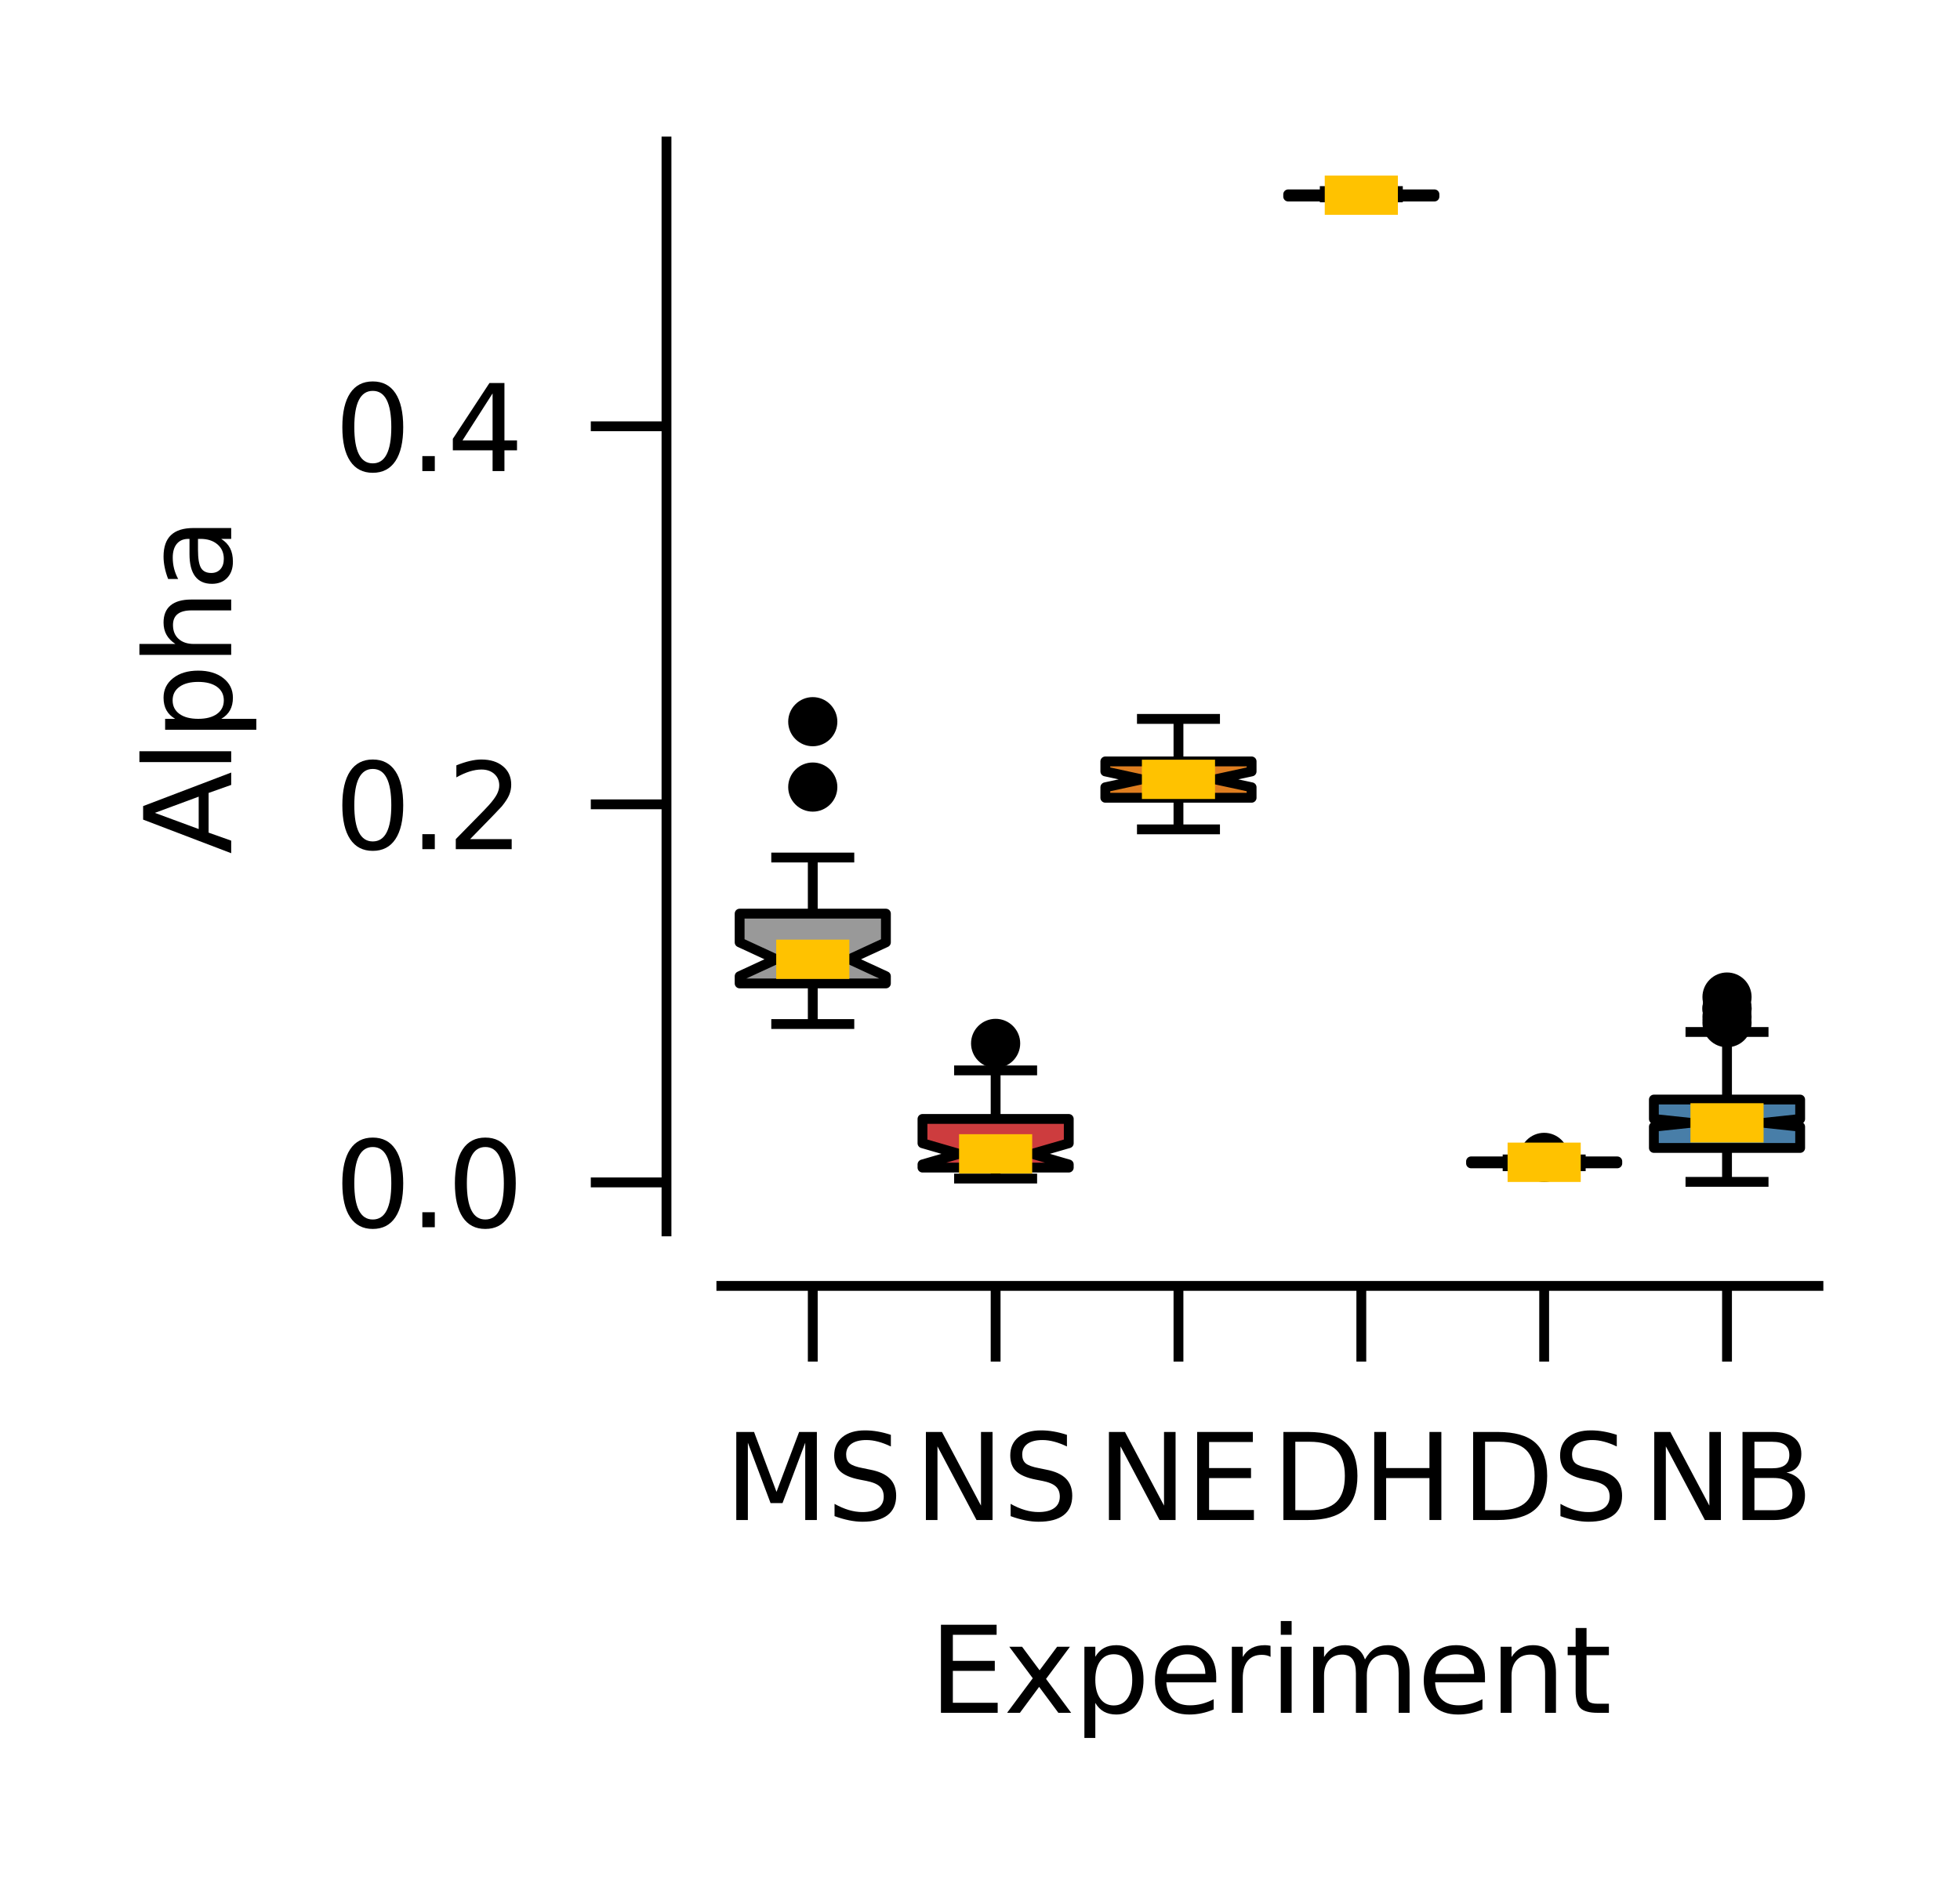 <?xml version="1.0" encoding="utf-8" standalone="no"?>
<!DOCTYPE svg PUBLIC "-//W3C//DTD SVG 1.1//EN"
  "http://www.w3.org/Graphics/SVG/1.1/DTD/svg11.dtd">
<svg xmlns:xlink="http://www.w3.org/1999/xlink" width="99.689pt" height="95.576pt" viewBox="0 0 99.689 95.576" xmlns="http://www.w3.org/2000/svg" version="1.1">
 <defs>
  <style type="text/css">*{stroke-linejoin: round; stroke-linecap: butt}</style>
 </defs>
 <g id="figure_1">
  <g id="patch_1">
   <path d="M 0 95.576 
L 99.689 95.576 
L 99.689 0 
L 0 0 
L 0 95.576 
z
" style="fill: none"/>
  </g>
  <g id="axes_1">
   <g id="patch_2">
    <path d="M 36.689 62.64 
L 92.489 62.64 
L 92.489 7.2 
L 36.689 7.2 
L 36.689 62.64 
z
" style="fill: none"/>
   </g>
   <g id="matplotlib.axis_1">
    <g id="xtick_1">
     <g id="line2d_1">
      <defs>
       <path id="mb02f24d4e4" d="M 0 0 
L 0 3.85 
" style="stroke: #000000; stroke-width: 0.5"/>
      </defs>
      <g>
       <use xlink:href="#mb02f24d4e4" x="41.339" y="65.412" style="stroke: #000000; stroke-width: 0.5"/>
      </g>
     </g>
     <g id="text_1">
      <!-- MS -->
      <g transform="translate(36.846 77.321) scale(0.06 -0.06)">
       <defs>
        <path id="DejaVuSans-4d" d="M 628 4666 
L 1569 4666 
L 2759 1491 
L 3956 4666 
L 4897 4666 
L 4897 0 
L 4281 0 
L 4281 4097 
L 3078 897 
L 2444 897 
L 1241 4097 
L 1241 0 
L 628 0 
L 628 4666 
z
" transform="scale(0.016)"/>
        <path id="DejaVuSans-53" d="M 3425 4513 
L 3425 3897 
Q 3066 4069 2747 4153 
Q 2428 4238 2131 4238 
Q 1616 4238 1336 4038 
Q 1056 3838 1056 3469 
Q 1056 3159 1242 3001 
Q 1428 2844 1947 2747 
L 2328 2669 
Q 3034 2534 3370 2195 
Q 3706 1856 3706 1288 
Q 3706 609 3251 259 
Q 2797 -91 1919 -91 
Q 1588 -91 1214 -16 
Q 841 59 441 206 
L 441 856 
Q 825 641 1194 531 
Q 1563 422 1919 422 
Q 2459 422 2753 634 
Q 3047 847 3047 1241 
Q 3047 1584 2836 1778 
Q 2625 1972 2144 2069 
L 1759 2144 
Q 1053 2284 737 2584 
Q 422 2884 422 3419 
Q 422 4038 858 4394 
Q 1294 4750 2059 4750 
Q 2388 4750 2728 4690 
Q 3069 4631 3425 4513 
z
" transform="scale(0.016)"/>
       </defs>
       <use xlink:href="#DejaVuSans-4d"/>
       <use xlink:href="#DejaVuSans-53" x="86.279"/>
      </g>
     </g>
    </g>
    <g id="xtick_2">
     <g id="line2d_2">
      <g>
       <use xlink:href="#mb02f24d4e4" x="50.639" y="65.412" style="stroke: #000000; stroke-width: 0.5"/>
      </g>
     </g>
     <g id="text_2">
      <!-- NS -->
      <g transform="translate(46.49 77.321) scale(0.06 -0.06)">
       <defs>
        <path id="DejaVuSans-4e" d="M 628 4666 
L 1478 4666 
L 3547 763 
L 3547 4666 
L 4159 4666 
L 4159 0 
L 3309 0 
L 1241 3903 
L 1241 0 
L 628 0 
L 628 4666 
z
" transform="scale(0.016)"/>
       </defs>
       <use xlink:href="#DejaVuSans-4e"/>
       <use xlink:href="#DejaVuSans-53" x="74.805"/>
      </g>
     </g>
    </g>
    <g id="xtick_3">
     <g id="line2d_3">
      <g>
       <use xlink:href="#mb02f24d4e4" x="59.939" y="65.412" style="stroke: #000000; stroke-width: 0.5"/>
      </g>
     </g>
     <g id="text_3">
      <!-- NE -->
      <g transform="translate(55.799 77.321) scale(0.06 -0.06)">
       <defs>
        <path id="DejaVuSans-45" d="M 628 4666 
L 3578 4666 
L 3578 4134 
L 1259 4134 
L 1259 2753 
L 3481 2753 
L 3481 2222 
L 1259 2222 
L 1259 531 
L 3634 531 
L 3634 0 
L 628 0 
L 628 4666 
z
" transform="scale(0.016)"/>
       </defs>
       <use xlink:href="#DejaVuSans-4e"/>
       <use xlink:href="#DejaVuSans-45" x="74.805"/>
      </g>
     </g>
    </g>
    <g id="xtick_4">
     <g id="line2d_4">
      <g>
       <use xlink:href="#mb02f24d4e4" x="69.239" y="65.412" style="stroke: #000000; stroke-width: 0.5"/>
      </g>
     </g>
     <g id="text_4">
      <!-- DH -->
      <g transform="translate(64.673 77.321) scale(0.06 -0.06)">
       <defs>
        <path id="DejaVuSans-44" d="M 1259 4147 
L 1259 519 
L 2022 519 
Q 2988 519 3436 956 
Q 3884 1394 3884 2338 
Q 3884 3275 3436 3711 
Q 2988 4147 2022 4147 
L 1259 4147 
z
M 628 4666 
L 1925 4666 
Q 3281 4666 3915 4102 
Q 4550 3538 4550 2338 
Q 4550 1131 3912 565 
Q 3275 0 1925 0 
L 628 0 
L 628 4666 
z
" transform="scale(0.016)"/>
        <path id="DejaVuSans-48" d="M 628 4666 
L 1259 4666 
L 1259 2753 
L 3553 2753 
L 3553 4666 
L 4184 4666 
L 4184 0 
L 3553 0 
L 3553 2222 
L 1259 2222 
L 1259 0 
L 628 0 
L 628 4666 
z
" transform="scale(0.016)"/>
       </defs>
       <use xlink:href="#DejaVuSans-44"/>
       <use xlink:href="#DejaVuSans-48" x="77.002"/>
      </g>
     </g>
    </g>
    <g id="xtick_5">
     <g id="line2d_5">
      <g>
       <use xlink:href="#mb02f24d4e4" x="78.539" y="65.412" style="stroke: #000000; stroke-width: 0.5"/>
      </g>
     </g>
     <g id="text_5">
      <!-- DS -->
      <g transform="translate(74.324 77.321) scale(0.06 -0.06)">
       <use xlink:href="#DejaVuSans-44"/>
       <use xlink:href="#DejaVuSans-53" x="77.002"/>
      </g>
     </g>
    </g>
    <g id="xtick_6">
     <g id="line2d_6">
      <g>
       <use xlink:href="#mb02f24d4e4" x="87.839" y="65.412" style="stroke: #000000; stroke-width: 0.5"/>
      </g>
     </g>
     <g id="text_6">
      <!-- NB -->
      <g transform="translate(83.536 77.321) scale(0.06 -0.06)">
       <defs>
        <path id="DejaVuSans-42" d="M 1259 2228 
L 1259 519 
L 2272 519 
Q 2781 519 3026 730 
Q 3272 941 3272 1375 
Q 3272 1813 3026 2020 
Q 2781 2228 2272 2228 
L 1259 2228 
z
M 1259 4147 
L 1259 2741 
L 2194 2741 
Q 2656 2741 2882 2914 
Q 3109 3088 3109 3444 
Q 3109 3797 2882 3972 
Q 2656 4147 2194 4147 
L 1259 4147 
z
M 628 4666 
L 2241 4666 
Q 2963 4666 3353 4366 
Q 3744 4066 3744 3513 
Q 3744 3084 3544 2831 
Q 3344 2578 2956 2516 
Q 3422 2416 3680 2098 
Q 3938 1781 3938 1306 
Q 3938 681 3513 340 
Q 3088 0 2303 0 
L 628 0 
L 628 4666 
z
" transform="scale(0.016)"/>
       </defs>
       <use xlink:href="#DejaVuSans-4e"/>
       <use xlink:href="#DejaVuSans-42" x="74.805"/>
      </g>
     </g>
    </g>
    <g id="text_7">
     <!-- Experiment -->
     <g transform="translate(47.255 87.128) scale(0.06 -0.06)">
      <defs>
       <path id="DejaVuSans-78" d="M 3513 3500 
L 2247 1797 
L 3578 0 
L 2900 0 
L 1881 1375 
L 863 0 
L 184 0 
L 1544 1831 
L 300 3500 
L 978 3500 
L 1906 2253 
L 2834 3500 
L 3513 3500 
z
" transform="scale(0.016)"/>
       <path id="DejaVuSans-70" d="M 1159 525 
L 1159 -1331 
L 581 -1331 
L 581 3500 
L 1159 3500 
L 1159 2969 
Q 1341 3281 1617 3432 
Q 1894 3584 2278 3584 
Q 2916 3584 3314 3078 
Q 3713 2572 3713 1747 
Q 3713 922 3314 415 
Q 2916 -91 2278 -91 
Q 1894 -91 1617 61 
Q 1341 213 1159 525 
z
M 3116 1747 
Q 3116 2381 2855 2742 
Q 2594 3103 2138 3103 
Q 1681 3103 1420 2742 
Q 1159 2381 1159 1747 
Q 1159 1113 1420 752 
Q 1681 391 2138 391 
Q 2594 391 2855 752 
Q 3116 1113 3116 1747 
z
" transform="scale(0.016)"/>
       <path id="DejaVuSans-65" d="M 3597 1894 
L 3597 1613 
L 953 1613 
Q 991 1019 1311 708 
Q 1631 397 2203 397 
Q 2534 397 2845 478 
Q 3156 559 3463 722 
L 3463 178 
Q 3153 47 2828 -22 
Q 2503 -91 2169 -91 
Q 1331 -91 842 396 
Q 353 884 353 1716 
Q 353 2575 817 3079 
Q 1281 3584 2069 3584 
Q 2775 3584 3186 3129 
Q 3597 2675 3597 1894 
z
M 3022 2063 
Q 3016 2534 2758 2815 
Q 2500 3097 2075 3097 
Q 1594 3097 1305 2825 
Q 1016 2553 972 2059 
L 3022 2063 
z
" transform="scale(0.016)"/>
       <path id="DejaVuSans-72" d="M 2631 2963 
Q 2534 3019 2420 3045 
Q 2306 3072 2169 3072 
Q 1681 3072 1420 2755 
Q 1159 2438 1159 1844 
L 1159 0 
L 581 0 
L 581 3500 
L 1159 3500 
L 1159 2956 
Q 1341 3275 1631 3429 
Q 1922 3584 2338 3584 
Q 2397 3584 2469 3576 
Q 2541 3569 2628 3553 
L 2631 2963 
z
" transform="scale(0.016)"/>
       <path id="DejaVuSans-69" d="M 603 3500 
L 1178 3500 
L 1178 0 
L 603 0 
L 603 3500 
z
M 603 4863 
L 1178 4863 
L 1178 4134 
L 603 4134 
L 603 4863 
z
" transform="scale(0.016)"/>
       <path id="DejaVuSans-6d" d="M 3328 2828 
Q 3544 3216 3844 3400 
Q 4144 3584 4550 3584 
Q 5097 3584 5394 3201 
Q 5691 2819 5691 2113 
L 5691 0 
L 5113 0 
L 5113 2094 
Q 5113 2597 4934 2840 
Q 4756 3084 4391 3084 
Q 3944 3084 3684 2787 
Q 3425 2491 3425 1978 
L 3425 0 
L 2847 0 
L 2847 2094 
Q 2847 2600 2669 2842 
Q 2491 3084 2119 3084 
Q 1678 3084 1418 2786 
Q 1159 2488 1159 1978 
L 1159 0 
L 581 0 
L 581 3500 
L 1159 3500 
L 1159 2956 
Q 1356 3278 1631 3431 
Q 1906 3584 2284 3584 
Q 2666 3584 2933 3390 
Q 3200 3197 3328 2828 
z
" transform="scale(0.016)"/>
       <path id="DejaVuSans-6e" d="M 3513 2113 
L 3513 0 
L 2938 0 
L 2938 2094 
Q 2938 2591 2744 2837 
Q 2550 3084 2163 3084 
Q 1697 3084 1428 2787 
Q 1159 2491 1159 1978 
L 1159 0 
L 581 0 
L 581 3500 
L 1159 3500 
L 1159 2956 
Q 1366 3272 1645 3428 
Q 1925 3584 2291 3584 
Q 2894 3584 3203 3211 
Q 3513 2838 3513 2113 
z
" transform="scale(0.016)"/>
       <path id="DejaVuSans-74" d="M 1172 4494 
L 1172 3500 
L 2356 3500 
L 2356 3053 
L 1172 3053 
L 1172 1153 
Q 1172 725 1289 603 
Q 1406 481 1766 481 
L 2356 481 
L 2356 0 
L 1766 0 
Q 1100 0 847 248 
Q 594 497 594 1153 
L 594 3053 
L 172 3053 
L 172 3500 
L 594 3500 
L 594 4494 
L 1172 4494 
z
" transform="scale(0.016)"/>
      </defs>
      <use xlink:href="#DejaVuSans-45"/>
      <use xlink:href="#DejaVuSans-78" x="63.184"/>
      <use xlink:href="#DejaVuSans-70" x="122.363"/>
      <use xlink:href="#DejaVuSans-65" x="185.84"/>
      <use xlink:href="#DejaVuSans-72" x="247.363"/>
      <use xlink:href="#DejaVuSans-69" x="288.477"/>
      <use xlink:href="#DejaVuSans-6d" x="316.26"/>
      <use xlink:href="#DejaVuSans-65" x="413.672"/>
      <use xlink:href="#DejaVuSans-6e" x="475.195"/>
      <use xlink:href="#DejaVuSans-74" x="538.574"/>
     </g>
    </g>
   </g>
   <g id="matplotlib.axis_2">
    <g id="ytick_1">
     <g id="line2d_7">
      <defs>
       <path id="mba60a21bf4" d="M 0 0 
L -3.85 0 
" style="stroke: #000000; stroke-width: 0.5"/>
      </defs>
      <g>
       <use xlink:href="#mba60a21bf4" x="33.899" y="60.147" style="stroke: #000000; stroke-width: 0.5"/>
      </g>
     </g>
     <g id="text_8">
      <!-- 0.0 -->
      <g transform="translate(17.007 62.427) scale(0.06 -0.06)">
       <defs>
        <path id="DejaVuSans-30" d="M 2034 4250 
Q 1547 4250 1301 3770 
Q 1056 3291 1056 2328 
Q 1056 1369 1301 889 
Q 1547 409 2034 409 
Q 2525 409 2770 889 
Q 3016 1369 3016 2328 
Q 3016 3291 2770 3770 
Q 2525 4250 2034 4250 
z
M 2034 4750 
Q 2819 4750 3233 4129 
Q 3647 3509 3647 2328 
Q 3647 1150 3233 529 
Q 2819 -91 2034 -91 
Q 1250 -91 836 529 
Q 422 1150 422 2328 
Q 422 3509 836 4129 
Q 1250 4750 2034 4750 
z
" transform="scale(0.016)"/>
        <path id="DejaVuSans-2e" d="M 684 794 
L 1344 794 
L 1344 0 
L 684 0 
L 684 794 
z
" transform="scale(0.016)"/>
       </defs>
       <use xlink:href="#DejaVuSans-30"/>
       <use xlink:href="#DejaVuSans-2e" x="63.623"/>
       <use xlink:href="#DejaVuSans-30" x="95.41"/>
      </g>
     </g>
    </g>
    <g id="ytick_2">
     <g id="line2d_8">
      <g>
       <use xlink:href="#mba60a21bf4" x="33.899" y="40.916" style="stroke: #000000; stroke-width: 0.5"/>
      </g>
     </g>
     <g id="text_9">
      <!-- 0.2 -->
      <g transform="translate(17.007 43.195) scale(0.06 -0.06)">
       <defs>
        <path id="DejaVuSans-32" d="M 1228 531 
L 3431 531 
L 3431 0 
L 469 0 
L 469 531 
Q 828 903 1448 1529 
Q 2069 2156 2228 2338 
Q 2531 2678 2651 2914 
Q 2772 3150 2772 3378 
Q 2772 3750 2511 3984 
Q 2250 4219 1831 4219 
Q 1534 4219 1204 4116 
Q 875 4013 500 3803 
L 500 4441 
Q 881 4594 1212 4672 
Q 1544 4750 1819 4750 
Q 2544 4750 2975 4387 
Q 3406 4025 3406 3419 
Q 3406 3131 3298 2873 
Q 3191 2616 2906 2266 
Q 2828 2175 2409 1742 
Q 1991 1309 1228 531 
z
" transform="scale(0.016)"/>
       </defs>
       <use xlink:href="#DejaVuSans-30"/>
       <use xlink:href="#DejaVuSans-2e" x="63.623"/>
       <use xlink:href="#DejaVuSans-32" x="95.41"/>
      </g>
     </g>
    </g>
    <g id="ytick_3">
     <g id="line2d_9">
      <g>
       <use xlink:href="#mba60a21bf4" x="33.899" y="21.684" style="stroke: #000000; stroke-width: 0.5"/>
      </g>
     </g>
     <g id="text_10">
      <!-- 0.4 -->
      <g transform="translate(17.007 23.963) scale(0.06 -0.06)">
       <defs>
        <path id="DejaVuSans-34" d="M 2419 4116 
L 825 1625 
L 2419 1625 
L 2419 4116 
z
M 2253 4666 
L 3047 4666 
L 3047 1625 
L 3713 1625 
L 3713 1100 
L 3047 1100 
L 3047 0 
L 2419 0 
L 2419 1100 
L 313 1100 
L 313 1709 
L 2253 4666 
z
" transform="scale(0.016)"/>
       </defs>
       <use xlink:href="#DejaVuSans-30"/>
       <use xlink:href="#DejaVuSans-2e" x="63.623"/>
       <use xlink:href="#DejaVuSans-34" x="95.41"/>
      </g>
     </g>
    </g>
    <g id="text_11">
     <!-- Alpha -->
     <g transform="translate(11.759 43.45) rotate(-90) scale(0.06 -0.06)">
      <defs>
       <path id="DejaVuSans-41" d="M 2188 4044 
L 1331 1722 
L 3047 1722 
L 2188 4044 
z
M 1831 4666 
L 2547 4666 
L 4325 0 
L 3669 0 
L 3244 1197 
L 1141 1197 
L 716 0 
L 50 0 
L 1831 4666 
z
" transform="scale(0.016)"/>
       <path id="DejaVuSans-6c" d="M 603 4863 
L 1178 4863 
L 1178 0 
L 603 0 
L 603 4863 
z
" transform="scale(0.016)"/>
       <path id="DejaVuSans-68" d="M 3513 2113 
L 3513 0 
L 2938 0 
L 2938 2094 
Q 2938 2591 2744 2837 
Q 2550 3084 2163 3084 
Q 1697 3084 1428 2787 
Q 1159 2491 1159 1978 
L 1159 0 
L 581 0 
L 581 4863 
L 1159 4863 
L 1159 2956 
Q 1366 3272 1645 3428 
Q 1925 3584 2291 3584 
Q 2894 3584 3203 3211 
Q 3513 2838 3513 2113 
z
" transform="scale(0.016)"/>
       <path id="DejaVuSans-61" d="M 2194 1759 
Q 1497 1759 1228 1600 
Q 959 1441 959 1056 
Q 959 750 1161 570 
Q 1363 391 1709 391 
Q 2188 391 2477 730 
Q 2766 1069 2766 1631 
L 2766 1759 
L 2194 1759 
z
M 3341 1997 
L 3341 0 
L 2766 0 
L 2766 531 
Q 2569 213 2275 61 
Q 1981 -91 1556 -91 
Q 1019 -91 701 211 
Q 384 513 384 1019 
Q 384 1609 779 1909 
Q 1175 2209 1959 2209 
L 2766 2209 
L 2766 2266 
Q 2766 2663 2505 2880 
Q 2244 3097 1772 3097 
Q 1472 3097 1187 3025 
Q 903 2953 641 2809 
L 641 3341 
Q 956 3463 1253 3523 
Q 1550 3584 1831 3584 
Q 2591 3584 2966 3190 
Q 3341 2797 3341 1997 
z
" transform="scale(0.016)"/>
      </defs>
      <use xlink:href="#DejaVuSans-41"/>
      <use xlink:href="#DejaVuSans-6c" x="68.408"/>
      <use xlink:href="#DejaVuSans-70" x="96.191"/>
      <use xlink:href="#DejaVuSans-68" x="159.668"/>
      <use xlink:href="#DejaVuSans-61" x="223.047"/>
     </g>
    </g>
   </g>
   <g id="patch_3">
    <path d="M 37.619 50.025 
L 45.059 50.025 
L 45.059 49.657 
L 43.199 48.797 
L 45.059 47.937 
L 45.059 46.475 
L 37.619 46.475 
L 37.619 47.937 
L 39.479 48.797 
L 37.619 49.657 
L 37.619 50.025 
z
" clip-path="url(#p131e0491d8)" style="fill: #999999; stroke: #000000; stroke-width: 0.5; stroke-linejoin: miter"/>
   </g>
   <g id="line2d_10">
    <path d="M 41.339 50.025 
L 41.339 52.091 
" clip-path="url(#p131e0491d8)" style="fill: none; stroke: #000000; stroke-width: 0.5"/>
   </g>
   <g id="line2d_11">
    <path d="M 41.339 46.475 
L 41.339 43.621 
" clip-path="url(#p131e0491d8)" style="fill: none; stroke: #000000; stroke-width: 0.5"/>
   </g>
   <g id="line2d_12">
    <path d="M 39.479 52.091 
L 43.199 52.091 
" clip-path="url(#p131e0491d8)" style="fill: none; stroke: #000000; stroke-width: 0.5; stroke-linecap: square"/>
   </g>
   <g id="line2d_13">
    <path d="M 39.479 43.621 
L 43.199 43.621 
" clip-path="url(#p131e0491d8)" style="fill: none; stroke: #000000; stroke-width: 0.5; stroke-linecap: square"/>
   </g>
   <g id="line2d_14">
    <defs>
     <path id="mc47399aa4d" d="M 0 0.75 
C 0.199 0.75 0.39 0.671 0.53 0.53 
C 0.671 0.39 0.75 0.199 0.75 0 
C 0.75 -0.199 0.671 -0.39 0.53 -0.53 
C 0.39 -0.671 0.199 -0.75 0 -0.75 
C -0.199 -0.75 -0.39 -0.671 -0.53 -0.53 
C -0.671 -0.39 -0.75 -0.199 -0.75 0 
C -0.75 0.199 -0.671 0.39 -0.53 0.53 
C -0.39 0.671 -0.199 0.75 0 0.75 
z
" style="stroke: #000000"/>
    </defs>
    <g clip-path="url(#p131e0491d8)">
     <use xlink:href="#mc47399aa4d" x="41.339" y="36.711" style="stroke: #000000"/>
     <use xlink:href="#mc47399aa4d" x="41.339" y="40.037" style="stroke: #000000"/>
    </g>
   </g>
   <g id="patch_4">
    <path d="M 46.919 59.394 
L 54.359 59.394 
L 54.359 59.233 
L 52.499 58.694 
L 54.359 58.155 
L 54.359 56.919 
L 46.919 56.919 
L 46.919 58.155 
L 48.779 58.694 
L 46.919 59.233 
L 46.919 59.394 
z
" clip-path="url(#p131e0491d8)" style="fill: #cd3c3e; stroke: #000000; stroke-width: 0.5; stroke-linejoin: miter"/>
   </g>
   <g id="line2d_15">
    <path d="M 50.639 59.394 
L 50.639 59.951 
" clip-path="url(#p131e0491d8)" style="fill: none; stroke: #000000; stroke-width: 0.5"/>
   </g>
   <g id="line2d_16">
    <path d="M 50.639 56.919 
L 50.639 54.448 
" clip-path="url(#p131e0491d8)" style="fill: none; stroke: #000000; stroke-width: 0.5"/>
   </g>
   <g id="line2d_17">
    <path d="M 48.779 59.951 
L 52.499 59.951 
" clip-path="url(#p131e0491d8)" style="fill: none; stroke: #000000; stroke-width: 0.5; stroke-linecap: square"/>
   </g>
   <g id="line2d_18">
    <path d="M 48.779 54.448 
L 52.499 54.448 
" clip-path="url(#p131e0491d8)" style="fill: none; stroke: #000000; stroke-width: 0.5; stroke-linecap: square"/>
   </g>
   <g id="line2d_19">
    <g clip-path="url(#p131e0491d8)">
     <use xlink:href="#mc47399aa4d" x="50.639" y="53.076" style="stroke: #000000"/>
    </g>
   </g>
   <g id="patch_5">
    <path d="M 56.219 40.581 
L 63.659 40.581 
L 63.659 40.047 
L 61.799 39.645 
L 63.659 39.242 
L 63.659 38.732 
L 56.219 38.732 
L 56.219 39.242 
L 58.079 39.645 
L 56.219 40.047 
L 56.219 40.581 
z
" clip-path="url(#p131e0491d8)" style="fill: #df7e20; stroke: #000000; stroke-width: 0.5; stroke-linejoin: miter"/>
   </g>
   <g id="line2d_20">
    <path d="M 59.939 40.581 
L 59.939 42.189 
" clip-path="url(#p131e0491d8)" style="fill: none; stroke: #000000; stroke-width: 0.5"/>
   </g>
   <g id="line2d_21">
    <path d="M 59.939 38.732 
L 59.939 36.57 
" clip-path="url(#p131e0491d8)" style="fill: none; stroke: #000000; stroke-width: 0.5"/>
   </g>
   <g id="line2d_22">
    <path d="M 58.079 42.189 
L 61.799 42.189 
" clip-path="url(#p131e0491d8)" style="fill: none; stroke: #000000; stroke-width: 0.5; stroke-linecap: square"/>
   </g>
   <g id="line2d_23">
    <path d="M 58.079 36.57 
L 61.799 36.57 
" clip-path="url(#p131e0491d8)" style="fill: none; stroke: #000000; stroke-width: 0.5; stroke-linecap: square"/>
   </g>
   <g id="line2d_24"/>
   <g id="patch_6">
    <path d="M 65.519 9.998 
L 72.959 9.998 
L 72.959 9.948 
L 71.099 9.929 
L 72.959 9.91 
L 72.959 9.886 
L 65.519 9.886 
L 65.519 9.91 
L 67.379 9.929 
L 65.519 9.948 
L 65.519 9.998 
z
" clip-path="url(#p131e0491d8)" style="stroke: #000000; stroke-width: 0.5; stroke-linejoin: miter"/>
   </g>
   <g id="line2d_25">
    <path d="M 69.239 9.998 
L 69.239 10.04 
" clip-path="url(#p131e0491d8)" style="fill: none; stroke: #000000; stroke-width: 0.5"/>
   </g>
   <g id="line2d_26">
    <path d="M 69.239 9.886 
L 69.239 9.72 
" clip-path="url(#p131e0491d8)" style="fill: none; stroke: #000000; stroke-width: 0.5"/>
   </g>
   <g id="line2d_27">
    <path d="M 67.379 10.04 
L 71.099 10.04 
" clip-path="url(#p131e0491d8)" style="fill: none; stroke: #000000; stroke-width: 0.5; stroke-linecap: square"/>
   </g>
   <g id="line2d_28">
    <path d="M 67.379 9.72 
L 71.099 9.72 
" clip-path="url(#p131e0491d8)" style="fill: none; stroke: #000000; stroke-width: 0.5; stroke-linecap: square"/>
   </g>
   <g id="line2d_29"/>
   <g id="patch_7">
    <path d="M 74.819 59.178 
L 82.259 59.178 
L 82.259 59.141 
L 80.399 59.124 
L 82.259 59.108 
L 82.259 59.078 
L 74.819 59.078 
L 74.819 59.108 
L 76.679 59.124 
L 74.819 59.141 
L 74.819 59.178 
z
" clip-path="url(#p131e0491d8)" style="fill: #2a8852; stroke: #000000; stroke-width: 0.5; stroke-linejoin: miter"/>
   </g>
   <g id="line2d_30">
    <path d="M 78.539 59.178 
L 78.539 59.324 
" clip-path="url(#p131e0491d8)" style="fill: none; stroke: #000000; stroke-width: 0.5"/>
   </g>
   <g id="line2d_31">
    <path d="M 78.539 59.078 
L 78.539 58.978 
" clip-path="url(#p131e0491d8)" style="fill: none; stroke: #000000; stroke-width: 0.5"/>
   </g>
   <g id="line2d_32">
    <path d="M 76.679 59.324 
L 80.399 59.324 
" clip-path="url(#p131e0491d8)" style="fill: none; stroke: #000000; stroke-width: 0.5; stroke-linecap: square"/>
   </g>
   <g id="line2d_33">
    <path d="M 76.679 58.978 
L 80.399 58.978 
" clip-path="url(#p131e0491d8)" style="fill: none; stroke: #000000; stroke-width: 0.5; stroke-linecap: square"/>
   </g>
   <g id="line2d_34">
    <g clip-path="url(#p131e0491d8)">
     <use xlink:href="#mc47399aa4d" x="78.539" y="58.874" style="stroke: #000000"/>
    </g>
   </g>
   <g id="patch_8">
    <path d="M 84.119 58.394 
L 91.559 58.394 
L 91.559 57.314 
L 89.699 57.117 
L 91.559 56.92 
L 91.559 55.933 
L 84.119 55.933 
L 84.119 56.92 
L 85.979 57.117 
L 84.119 57.314 
L 84.119 58.394 
z
" clip-path="url(#p131e0491d8)" style="fill: #487ea8; stroke: #000000; stroke-width: 0.5; stroke-linejoin: miter"/>
   </g>
   <g id="line2d_35">
    <path d="M 87.839 58.394 
L 87.839 60.12 
" clip-path="url(#p131e0491d8)" style="fill: none; stroke: #000000; stroke-width: 0.5"/>
   </g>
   <g id="line2d_36">
    <path d="M 87.839 55.933 
L 87.839 52.495 
" clip-path="url(#p131e0491d8)" style="fill: none; stroke: #000000; stroke-width: 0.5"/>
   </g>
   <g id="line2d_37">
    <path d="M 85.979 60.12 
L 89.699 60.12 
" clip-path="url(#p131e0491d8)" style="fill: none; stroke: #000000; stroke-width: 0.5; stroke-linecap: square"/>
   </g>
   <g id="line2d_38">
    <path d="M 85.979 52.495 
L 89.699 52.495 
" clip-path="url(#p131e0491d8)" style="fill: none; stroke: #000000; stroke-width: 0.5; stroke-linecap: square"/>
   </g>
   <g id="line2d_39">
    <g clip-path="url(#p131e0491d8)">
     <use xlink:href="#mc47399aa4d" x="87.839" y="51.729" style="stroke: #000000"/>
     <use xlink:href="#mc47399aa4d" x="87.839" y="50.718" style="stroke: #000000"/>
     <use xlink:href="#mc47399aa4d" x="87.839" y="52.023" style="stroke: #000000"/>
     <use xlink:href="#mc47399aa4d" x="87.839" y="51.286" style="stroke: #000000"/>
     <use xlink:href="#mc47399aa4d" x="87.839" y="51.324" style="stroke: #000000"/>
    </g>
   </g>
   <g id="line2d_40">
    <path d="M 39.479 48.797 
L 43.199 48.797 
" clip-path="url(#p131e0491d8)" style="fill: none; stroke: #ffc200; stroke-width: 2"/>
   </g>
   <g id="line2d_41">
    <path d="M 48.779 58.694 
L 52.499 58.694 
" clip-path="url(#p131e0491d8)" style="fill: none; stroke: #ffc200; stroke-width: 2"/>
   </g>
   <g id="line2d_42">
    <path d="M 58.079 39.645 
L 61.799 39.645 
" clip-path="url(#p131e0491d8)" style="fill: none; stroke: #ffc200; stroke-width: 2"/>
   </g>
   <g id="line2d_43">
    <path d="M 67.379 9.929 
L 71.099 9.929 
" clip-path="url(#p131e0491d8)" style="fill: none; stroke: #ffc200; stroke-width: 2"/>
   </g>
   <g id="line2d_44">
    <path d="M 76.679 59.124 
L 80.399 59.124 
" clip-path="url(#p131e0491d8)" style="fill: none; stroke: #ffc200; stroke-width: 2"/>
   </g>
   <g id="line2d_45">
    <path d="M 85.979 57.117 
L 89.699 57.117 
" clip-path="url(#p131e0491d8)" style="fill: none; stroke: #ffc200; stroke-width: 2"/>
   </g>
   <g id="patch_9">
    <path d="M 33.899 62.64 
L 33.899 7.2 
" style="fill: none; stroke: #000000; stroke-width: 0.5; stroke-linejoin: miter; stroke-linecap: square"/>
   </g>
   <g id="patch_10">
    <path d="M 36.689 65.412 
L 92.489 65.412 
" style="fill: none; stroke: #000000; stroke-width: 0.5; stroke-linejoin: miter; stroke-linecap: square"/>
   </g>
   <g id="legend_1"/>
  </g>
 </g>
 <defs>
  <clipPath id="p131e0491d8">
   <rect x="36.689" y="7.2" width="55.8" height="55.44"/>
  </clipPath>
 </defs>
</svg>
